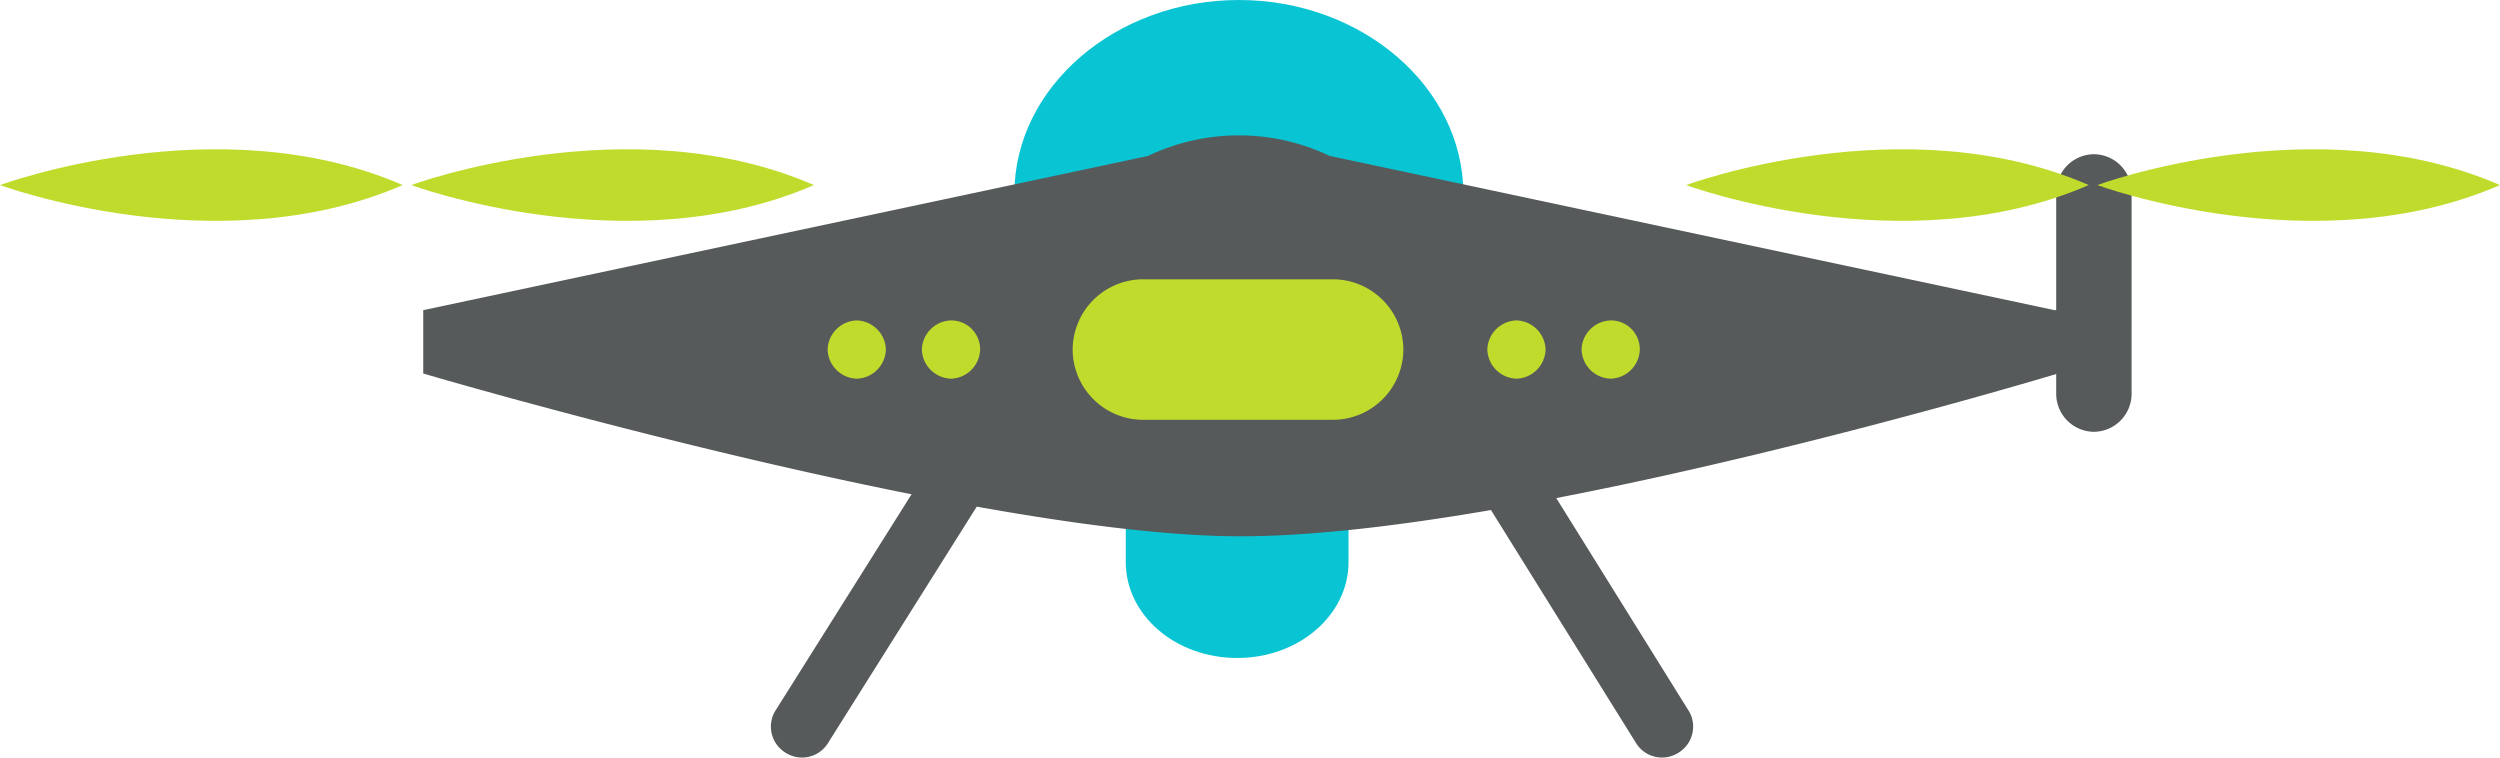 <svg id="Group_778" data-name="Group 778" xmlns="http://www.w3.org/2000/svg" width="220.95" height="66.962" viewBox="0 0 220.95 66.962">
  <path id="Path_7836" data-name="Path 7836" d="M267.777,76.313c0,9.389-8.935,17.113-19.839,17.113-11.055,0-19.839-7.723-19.839-17.113S237.035,59.2,247.939,59.2,267.777,66.923,267.777,76.313Z" transform="translate(-138.448 -59.2)" fill="#09c5d3"/>
  <path id="Path_7837" data-name="Path 7837" d="M254.287,96.424c0,4.695-4.392,8.481-9.844,8.481h0c-5.452,0-9.844-3.786-9.844-8.481V91.881c0-4.695,4.392-8.481,9.844-8.481h0c5.452,0,9.844,3.786,9.844,8.481Z" transform="translate(-135.104 -46.752)" fill="#09c5d3"/>
  <path id="Path_7838" data-name="Path 7838" d="M337.77,82.547l-64.059-13.63a18.633,18.633,0,0,0-16.053,0L193.6,82.547v5.6s48.763,14.387,72.237,14.387c24.685,0,72.237-14.387,72.237-14.387v-5.6Z" transform="translate(-156.194 -55.136)" fill="#565a5b"/>
  <path id="Path_7839" data-name="Path 7839" d="M295.563,89.4a3.361,3.361,0,0,1-3.332,3.332h0A3.361,3.361,0,0,1,288.9,89.4V71.532a3.361,3.361,0,0,1,3.332-3.332h0a3.361,3.361,0,0,1,3.332,3.332Z" transform="translate(-107.173 -54.57)" fill="#565a5b"/>
  <g id="Group_774" data-name="Group 774" transform="translate(0 13.192)">
    <path id="Path_7840" data-name="Path 7840" d="M204.488,71.075c-16.355-7.118-35.588,0-35.588,0S188.133,78.192,204.488,71.075Z" transform="translate(-168.9 -67.911)" fill="#c1db2c"/>
    <path id="Path_7841" data-name="Path 7841" d="M228.488,71.075c-16.355-7.118-35.588,0-35.588,0S212.133,78.192,228.488,71.075Z" transform="translate(-156.555 -67.911)" fill="#c1db2c"/>
  </g>
  <g id="Group_775" data-name="Group 775" transform="translate(149.016 13.192)">
    <path id="Path_7842" data-name="Path 7842" d="M302.888,71.075c-16.355-7.118-35.588,0-35.588,0S286.533,78.192,302.888,71.075Z" transform="translate(-267.3 -67.911)" fill="#c1db2c"/>
    <path id="Path_7843" data-name="Path 7843" d="M326.888,71.075c-16.355-7.118-35.588,0-35.588,0S310.533,78.192,326.888,71.075Z" transform="translate(-254.955 -67.911)" fill="#c1db2c"/>
  </g>
  <path id="Path_7844" data-name="Path 7844" d="M260.728,81.709a6.237,6.237,0,0,1-6.209,6.209h-16.81a6.237,6.237,0,0,1-6.209-6.209h0a6.237,6.237,0,0,1,6.209-6.209h16.81a6.237,6.237,0,0,1,6.209,6.209Z" transform="translate(-136.699 -50.815)" fill="#c1db2c"/>
  <g id="Group_776" data-name="Group 776" transform="translate(73.145 28.319)">
    <path id="Path_7845" data-name="Path 7845" d="M227.849,80.474a2.654,2.654,0,0,1-2.574,2.574h0a2.654,2.654,0,0,1-2.574-2.574h0a2.654,2.654,0,0,1,2.574-2.574h0a2.553,2.553,0,0,1,2.574,2.574Z" transform="translate(-214.371 -77.9)" fill="#c1db2c"/>
    <path id="Path_7846" data-name="Path 7846" d="M222.349,80.474a2.654,2.654,0,0,1-2.574,2.574h0a2.654,2.654,0,0,1-2.574-2.574h0a2.654,2.654,0,0,1,2.574-2.574h0a2.654,2.654,0,0,1,2.574,2.574Z" transform="translate(-217.2 -77.9)" fill="#c1db2c"/>
  </g>
  <g id="Group_777" data-name="Group 777" transform="translate(131.449 28.319)">
    <path id="Path_7847" data-name="Path 7847" d="M266.349,80.474a2.654,2.654,0,0,1-2.574,2.574h0a2.654,2.654,0,0,1-2.575-2.574h0a2.654,2.654,0,0,1,2.575-2.574h0a2.552,2.552,0,0,1,2.574,2.574Z" transform="translate(-252.871 -77.9)" fill="#c1db2c"/>
    <path id="Path_7848" data-name="Path 7848" d="M260.849,80.474a2.654,2.654,0,0,1-2.574,2.574h0a2.654,2.654,0,0,1-2.574-2.574h0a2.654,2.654,0,0,1,2.574-2.574h0a2.654,2.654,0,0,1,2.574,2.574Z" transform="translate(-255.7 -77.9)" fill="#c1db2c"/>
  </g>
  <path id="Path_7849" data-name="Path 7849" d="M218.906,111.816a2.7,2.7,0,0,1-3.786.757h0a2.7,2.7,0,0,1-.757-3.786L228.75,85.92a2.7,2.7,0,0,1,3.786-.757h0a2.7,2.7,0,0,1,.757,3.786Z" transform="translate(-145.761 -46.092)" fill="#565a5b"/>
  <path id="Path_7850" data-name="Path 7850" d="M269.4,111.816a2.7,2.7,0,0,0,3.786.757h0a2.7,2.7,0,0,0,.757-3.786L259.706,85.92a2.7,2.7,0,0,0-3.786-.757h0a2.7,2.7,0,0,0-.757,3.786Z" transform="translate(-124.774 -46.092)" fill="#565a5b"/>
</svg>
